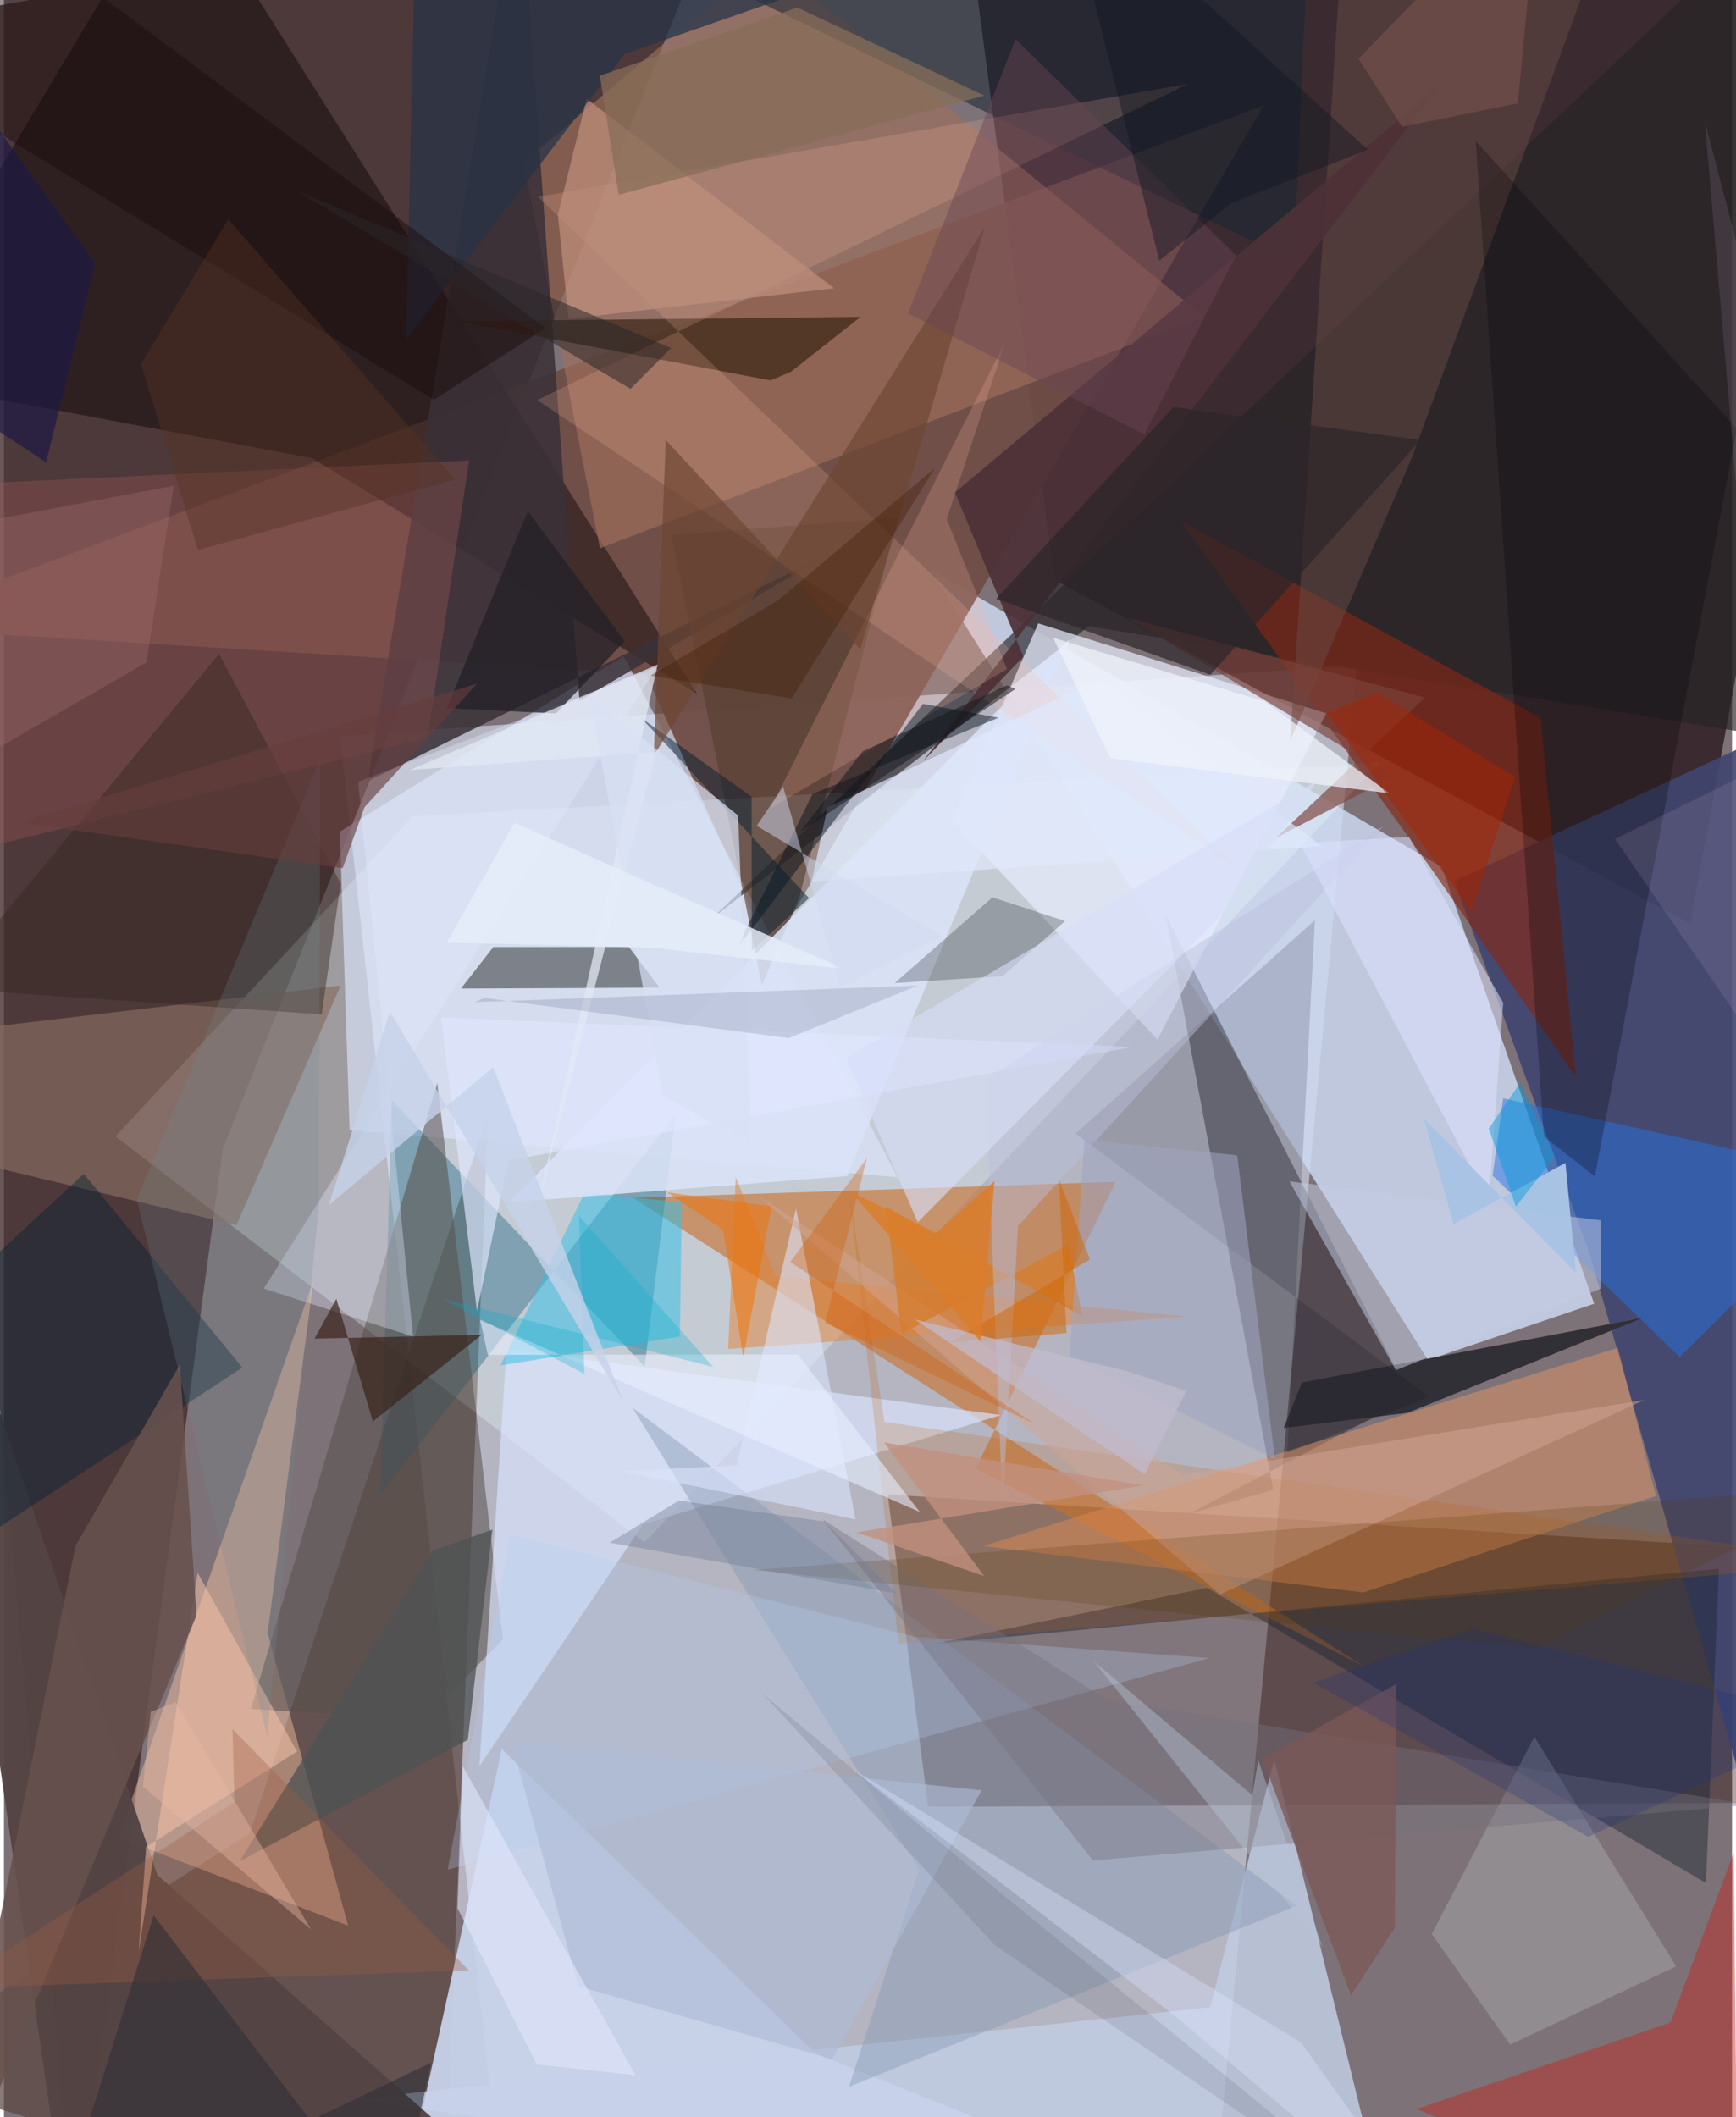 <svg xmlns="http://www.w3.org/2000/svg" width="228" height="278" viewBox="0 0 836 1024"><path fill="#7d7277" d="M0 0h836v1024H0z"/><path fill="#dde6f7" fill-opacity=".58" d="M238.008 1037.073L583.618 1086l70.853-764.275-491.845 34.247z"/><path fill="#221014" fill-opacity=".718" d="M463.001-62L898-.382l-82.216 447.164-307.618-166.4z"/><path fill="#402828" fill-opacity=".776" d="M34.464 1086L-62 13.552 352.322-62 105.877 555.602z"/><path fill="#ccd8f1" fill-opacity=".847" d="M688.854 657.761l80.433-27.185-73.705-211.253L447.792 275.1z"/><path fill="#704d47" fill-opacity=".949" d="M370.764 460.69L310.607 326-62 303.217 609.269 51.114z"/><path fill="#250800" fill-opacity=".357" d="M427.54 722.837l19.562 151.054 400.234-1.93 24.715-121.658z"/><path fill="#5b4641" fill-opacity=".718" d="M234.214 538.722l-115.3 347.996L-62 1001.688 212.48 1086z"/><path fill="azure" fill-opacity=".298" d="M309.899 746.046L53.949 549.613 197.73 394.812l467.954-25.894z"/><path fill="#c97433" fill-opacity=".639" d="M537.819 571.6l-233.546 7.724L657.51 805.76l-187.434-95.376z"/><path fill="#c0cce3" fill-opacity=".851" d="M168.186 1015.441L672.306 1086l-57.75-235.082-31.03 119.913z"/><path fill="#40466f" fill-opacity=".91" d="M885.612 340.513L701.64 426.095l65.354 179.994 80.645 280.659z"/><path fill="#030209" fill-opacity=".345" d="M614.057 720.582l-51.98-277.745 118.578 233.181-107.51 56.202z"/><path fill="#060001" fill-opacity=".431" d="M335.315 335.544l-186.257-113.95L-62 182.034 84.1-62z"/><path fill="#c8d2ea" fill-opacity=".941" d="M197.382 1043.511L623.83 1086l-230.89-92.574-152.104-147.492z"/><path fill="#fec7a4" fill-opacity=".439" d="M149.662 619.41l-22.094 170.52 38.949 141.416L55.279 888.72z"/><path fill="#dce4fd" fill-opacity=".647" d="M299.797 317.36l-137.295 84.877 4.717 144.274 265.112 22.917z"/><path fill="#a0705b" fill-opacity=".647" d="M580.386 153.155L288.325 265.198 251.396 78.633l116.622-99.129z"/><path fill="#252326" fill-opacity=".655" d="M342.04 444.601L524.759 302.92 898 363.206 876.774-62z"/><path fill="#3a3037" fill-opacity=".855" d="M278.407 338.971L249.347-62l-73.426 439.91 225.624-111.392z"/><path fill="#015671" fill-opacity=".353" d="M181.95 723.108l142.995-184.336-14.98 122.218-122.28-128.832z"/><path fill="#842715" fill-opacity=".647" d="M760.444 520.798L743.308 347.22l-174.147-95.312 121.137 168.004z"/><path fill="#e7ebfc" fill-opacity=".722" d="M639.72 345.004l-81.668 157.843-99.369-106.03 41.662-95.313z"/><path fill="#e59663" fill-opacity=".475" d="M799.21 723.568l-141.595 46.659-183.903-22.434 306.998-95.91z"/><path fill="#58524e" fill-opacity=".557" d="M203.515 831.637l-84.113-5.077 90.234-302.762 31.766 269.085z"/><path fill="#1d2536" fill-opacity=".459" d="M829.656 758.716L448.952 795.23l133.095-27.25 241.341 142.791z"/><path fill="#2872e3" fill-opacity=".49" d="M725.249 531.204l-5.085 37.41 90.445 87.714L898 569.635z"/><path fill="#876d61" fill-opacity=".667" d="M-62 503.214l60.185 62.06 114.336 27.278 50.364-115.9z"/><path fill="#dae5ff" fill-opacity=".663" d="M482.346 684.422l-173.188 52.867-79.166 116.97 13.163-201.734z"/><path fill="#252827" fill-opacity=".498" d="M221.092 478.126l96.042-.446-14.784-19.627-65.625.011z"/><path fill="#563e32" fill-opacity=".631" d="M384.773 434.032l47.82-183.683-109.692 8.404 43.759 217.755z"/><path fill="#323037" fill-opacity=".992" d="M679.003 683.355l114.189-46.07-165.29 31.38-8.806 21.982z"/><path fill="#192734" fill-opacity=".553" d="M624.005 126.448L632.405-62H235.573z"/><path fill="#694b45" fill-opacity=".502" d="M622.267 358.284L647.8-34.815 785.569-62 681.157 221.23z"/><path fill="#915554" fill-opacity=".408" d="M225.012 222.696l-20.031 134.168L-62 423.066V236.144z"/><path fill="#c4251c" fill-opacity=".447" d="M806.256 978.227l-122.823 41.82L838.778 1086l-1.977-189.92z"/><path fill="#36c1e7" fill-opacity=".525" d="M280.937 576.816l46.976 4.74-.93 64.847-86.81 13.987z"/><path fill="#544444" fill-opacity=".961" d="M74.232 906.927L276.962 1086l-251.298-41.665-70.662-487.378z"/><path fill="#dbe3f8" fill-opacity=".871" d="M244.258 581.552l163.735-12.713 107.6-259.803-14.808 14.296z"/><path fill="#392516" fill-opacity=".702" d="M219.497 155.386l151.314 28.588 9.823-4.086 33.765-26.622z"/><path fill="#ffbd9c" fill-opacity=".192" d="M257.974 193.492l314.769-152.88L258.38 95.18l339.212 325.437z"/><path fill="#889bb5" fill-opacity=".443" d="M442.74 904.373l-33.963 104.941 216.582-87.61-321.393-240.942z"/><path fill="#4d3137" fill-opacity=".925" d="M444.787 368.013L694.799 41.115 460.024 238.217l33.149 79.366z"/><path fill="#000417" fill-opacity=".149" d="M518.445 548.248L634.2 445.08l-13.307 257.554 68.703-27.067z"/><path fill="#c25d0e" fill-opacity=".204" d="M409.192 578.258l16.758 109.489L898 755.928l-465.258 38.923z"/><path fill="#e47e2d" fill-opacity=".463" d="M350.36 652.426l223.047-15.623-199.983-19.471-19.388-47.963z"/><path fill="#ebfafd" fill-opacity=".188" d="M728.674 988.915l80.264-37.892-68.577-111.019-49.634 95.416z"/><path fill="#e5edff" fill-opacity=".353" d="M125.683 623.245L315.801 322.7l-144.488 55.398 26.598 268.376z"/><path fill="#000005" fill-opacity=".255" d="M769.63 568.978l68.668-361.547-126.315-139.26 32.976 481.54z"/><path fill="#33251f" fill-opacity=".435" d="M153.696 490.63l-183.208-12.644L104.09 316.173l58.824 111.111z"/><path fill="#0d1217" fill-opacity=".247" d="M478.193 434.011l-47.276 41.453 52.133-3.337 30.305-26.641z"/><path fill="#001f32" fill-opacity=".42" d="M-62 660.93l100.638-93.202 76.66 93.72L-15.215 747.2z"/><path fill="#f6c1a7" fill-opacity=".537" d="M68.792 893.266l72.976-46.13-48.05-86.461-28.604 183.669z"/><path fill="#68514e" fill-opacity=".878" d="M93.177 781.266l-8.078-121.272-50.497 87.711L-33.831 1086z"/><path fill="#c1cbe3" fill-opacity=".522" d="M772.716 623.178l-99.327 39.493-51.517-91.29 150.753 18.883z"/><path fill="#dde6fe" fill-opacity=".576" d="M354.55 708.73l-55.822 2.804 113.207 23.32-28.774-150.292z"/><path fill="#dfe7ff" fill-opacity=".667" d="M211.495 492.056l334.311 14.367-301.733 54.862-15.252 72.937z"/><path fill="#be8f7c" fill-opacity=".729" d="M281.9 47.762l-13.929 56.103 5.192 50.357L401.6 139.42z"/><path fill="#d1a595" fill-opacity=".498" d="M793.628 677.107l-205.322 94.086L364.61 578.071l205.433 135.268z"/><path fill="#371e14" fill-opacity=".651" d="M150.293 647.455l10.506-19.309 17.665 59.35 52.673-41.905z"/><path fill="#fab69f" fill-opacity=".216" d="M484.629 164.8l-28.577 86.226 29.184 72.599-114.364 67.278z"/><path fill="#7b423a" fill-opacity=".659" d="M615.215 405.353l72.181-67.923-144.115-38.74 128.537 77.06z"/><path fill="#e0e8fc" fill-opacity=".702" d="M390.726 426.365l7.685-35.842 131.763-62.117 107.499 80.885z"/><path fill="#273347" fill-opacity=".737" d="M553.31-62L300.3 26.045 194.603 164.188 199.664-62z"/><path fill="#4e5253" fill-opacity=".769" d="M224.38 841.5l-110.407 58.813 93.255-150.258 29.068-10.222z"/><path fill="#b2cbf4" fill-opacity=".275" d="M440.563 791.613l142.492 10.322-368.398 102.339 30.322-161.983z"/><path fill="#000c18" fill-opacity=".455" d="M444.587 340.415l-90.816 119.56 37.4-75.96 89.99-36.88z"/><path fill="#232027" fill-opacity=".753" d="M214.196 342.538l39.23-95.279 46.868 62.845-33.283 34.957z"/><path fill="#180708" fill-opacity=".435" d="M-62 27.93l270.015 165.422 54-34.667-282.894-211.34z"/><path fill="#031b2f" fill-opacity=".482" d="M389.452 434.335l-81.099-86.998 53.333 38.002.116 74.475z"/><path fill="#77727d" fill-opacity=".408" d="M526.779 899.82l318.288-26.9-311.74-51.084-137.311-87.016z"/><path fill="#eff2fb" fill-opacity=".737" d="M609.75 339.172l60.606 44.555-135.148-16.978-27.631-58.287z"/><path fill="#d47d31" fill-opacity=".824" d="M426.576 583.624l7.657 61.511 80.707-43.1 6.736 34.629z"/><path fill="#2d252a" fill-opacity=".702" d="M685.34 212.808l-101.7 113.555-103.67-36.736 85.896-92.81z"/><path fill="#6d4531" fill-opacity=".655" d="M414.243 314.019l-94.085-101.22-5.804 152.69 160.16-255.686z"/><path fill="#6a4555" fill-opacity=".455" d="M437.39 151.603l114.27 58.54 44.375-86.588L489.393 18.879z"/><path fill="#b9bfdd" fill-opacity=".459" d="M474.84 521.998l192.43-122.424-176.75 193.457-7.44 136.527z"/><path fill="#d7ddf7" fill-opacity=".627" d="M588.153 443.546l47.729-66.402L407.427 511.7l34.646 79.438z"/><path fill="#738e97" fill-opacity=".224" d="M152.471 582.032l.514-214.785-88.696 212.94 62.992 259.478z"/><path fill="#563800" fill-opacity=".188" d="M664.205 789.862l77.587 7.135L898 718.617l-535.615 40.739z"/><path fill="#7b5856" fill-opacity=".784" d="M651.657 964.995l21.18-32.583.839-117.994-64.779 36.29z"/><path fill="#a0a4bf" fill-opacity=".553" d="M614.885 705.793l-99.368-49.473 7.188-104.976 73.914 7.431z"/><path fill="#e3e9f4" fill-opacity=".737" d="M315.547 363.705l-119.229 8.729 119.929-51.022-57.335 259.003z"/><path fill="#9f5c43" fill-opacity=".325" d="M224.919 953.02L110.552 836.347l.953 35.258-138.138 90.097z"/><path fill="#2d2d36" fill-opacity=".576" d="M206.772 997.595l-18.002 80.853L72.41 926.413 22.26 1086z"/><path fill="#aebbd6" fill-opacity=".616" d="M400.716 996.044l72.217-130.142-227.474-23.78 32.346 118.512z"/><path fill="#dae4fe" fill-opacity=".384" d="M566.19 974.764L697.5 1086l-69.994-98.122-217.339-132.46z"/><path fill="#dee2ff" fill-opacity=".537" d="M718.296 581.202l-91.367-173.335 52.792-3.12 45.562 80.23z"/><path fill="#a8c3e3" fill-opacity=".988" d="M701.284 592.08l-14.393-51.088 73.542 74.589-5.03-53.152z"/><path fill="#573323" fill-opacity=".42" d="M218.233 231.887L93.831 266.016l-27.526-89.98 42.233-69.96z"/><path fill="#ef7003" fill-opacity=".494" d="M371.341 583.541l-13.701 72.987-9.72-61.778-27.069-18.044z"/><path fill="#b7c6d8" fill-opacity=".427" d="M606.793 851.302l-2.88 16.991-76.644-64.798L637.79 941.514z"/><path fill="#e3e9fd" fill-opacity=".553" d="M257.813 998.521l47.647 5.107-83.542-149.492-2.508 68.822z"/><path fill="#a32407" fill-opacity=".529" d="M640.074 344.768l69.804 95.753 21.202-64.775-66.81-40.73z"/><path fill="#049adc" fill-opacity=".451" d="M718.278 545.855l15.18-22.104 16.98 35.389-18.965 24.474z"/><path fill="#d8e1f5" fill-opacity=".698" d="M361.65 553.418l-6.513-159.02-71.886-58.124 35.476 193.668z"/><path fill="#d26500" fill-opacity=".498" d="M525.353 609.104l-67.639 40.183 56.284-4.52-3.629-74.515z"/><path fill="#663d3c" fill-opacity=".631" d="M228.847 330.674l-54.408 59.724-10.579 29.509L7.452 397.73z"/><path fill="#c1bccf" fill-opacity=".718" d="M571.97 672.74l-20.154 40.319-111.028-74.83 102.985 25.074z"/><path fill="#e8efff" fill-opacity=".576" d="M234.055 655.313l149.954-.194L443.1 731.31l-212.71-92.863z"/><path fill="#131a42" fill-opacity=".125" d="M227.907 484.721l4.407-2.09 147.335 19.486 62.383-25.444z"/><path fill="#a46d70" fill-opacity=".333" d="M-62 262.077l60.29 99.028 70.642-40.724 13.163-85.437z"/><path fill="#6f7d95" fill-opacity=".396" d="M293.056 746.16l33.482-20.407 70.421 10.165 34.728 34.768z"/><path fill="#dbbbde" fill-opacity=".125" d="M822.848 58.682L898 347.112 779.388 405.79l83.75 121.39z"/><path fill="#131722" fill-opacity=".451" d="M593.94 98.194l65.827-25.815L511.76-62l47.17 188.07z"/><path fill="#000812" fill-opacity=".09" d="M690.456 1084.951L479.588 941.013 367.32 819.451l116.64 97.564z"/><path fill="#d15902" fill-opacity=".325" d="M498.687 688.743l-101.42-49.03 20.22-79.584-37.086 50.231z"/><path fill="#da7d2a" fill-opacity=".839" d="M479.192 571.24l-6.652 77.687-62.636-72.356 41.101 19.767z"/><path fill="#876d58" fill-opacity=".741" d="M383.885 3.629l90.349 42.597-176.839 47.985-9.124-57.586z"/><path fill="#1c1945" fill-opacity=".675" d="M44.115 127.521L-62-20.074v189.57l82.381 54.084z"/><path fill="#74504a" fill-opacity=".675" d="M732.355 50.009L676.3 61.337l-20.958-32.97L743.014-62z"/><path fill="#c3917e" fill-opacity=".776" d="M425.729 697.666l48.459 64.579-61.764-21.061 138.835-22.729z"/><path fill="#e6edfa" fill-opacity=".831" d="M246.998 397.94l159.484 70.754-93.933-10.408-98.374-2.337z"/><path fill="#2a2728" fill-opacity=".533" d="M303.102 188.084l20.207-20.353-.384.701-182.85-76.884z"/><path fill="#04afcf" fill-opacity=".278" d="M343.168 661.169l-131.136-32.987 68.768 36.357-2.623-76.498z"/><path fill="#19317b" fill-opacity=".243" d="M887.279 832.113l-176.54-44.393-77.305 26.083 133.093 74.62z"/><path fill="#c5d2e9" fill-opacity=".804" d="M186.683 489.214l-29.47 93.619 79.475-66.688 63.067 162.15z"/><path fill="#3c1c02" fill-opacity=".349" d="M381.032 337.84l-68.193-11.05 61.734-36.47 75.924-64.07z"/><path fill="#17181d" fill-opacity=".529" d="M485.178 331.462l-69.8 31.954-30.316 38.98 104.29-69.153z"/><path fill="#d1dbee" fill-opacity=".486" d="M404.651 477.405l48.93-24.592-89.433-53.37 12.78-18.95z"/><path fill="#e9b8a5" fill-opacity=".408" d="M83.119 823.325l-12.075 4.533-3.818 36.253 81.358 69.123z"/></svg>